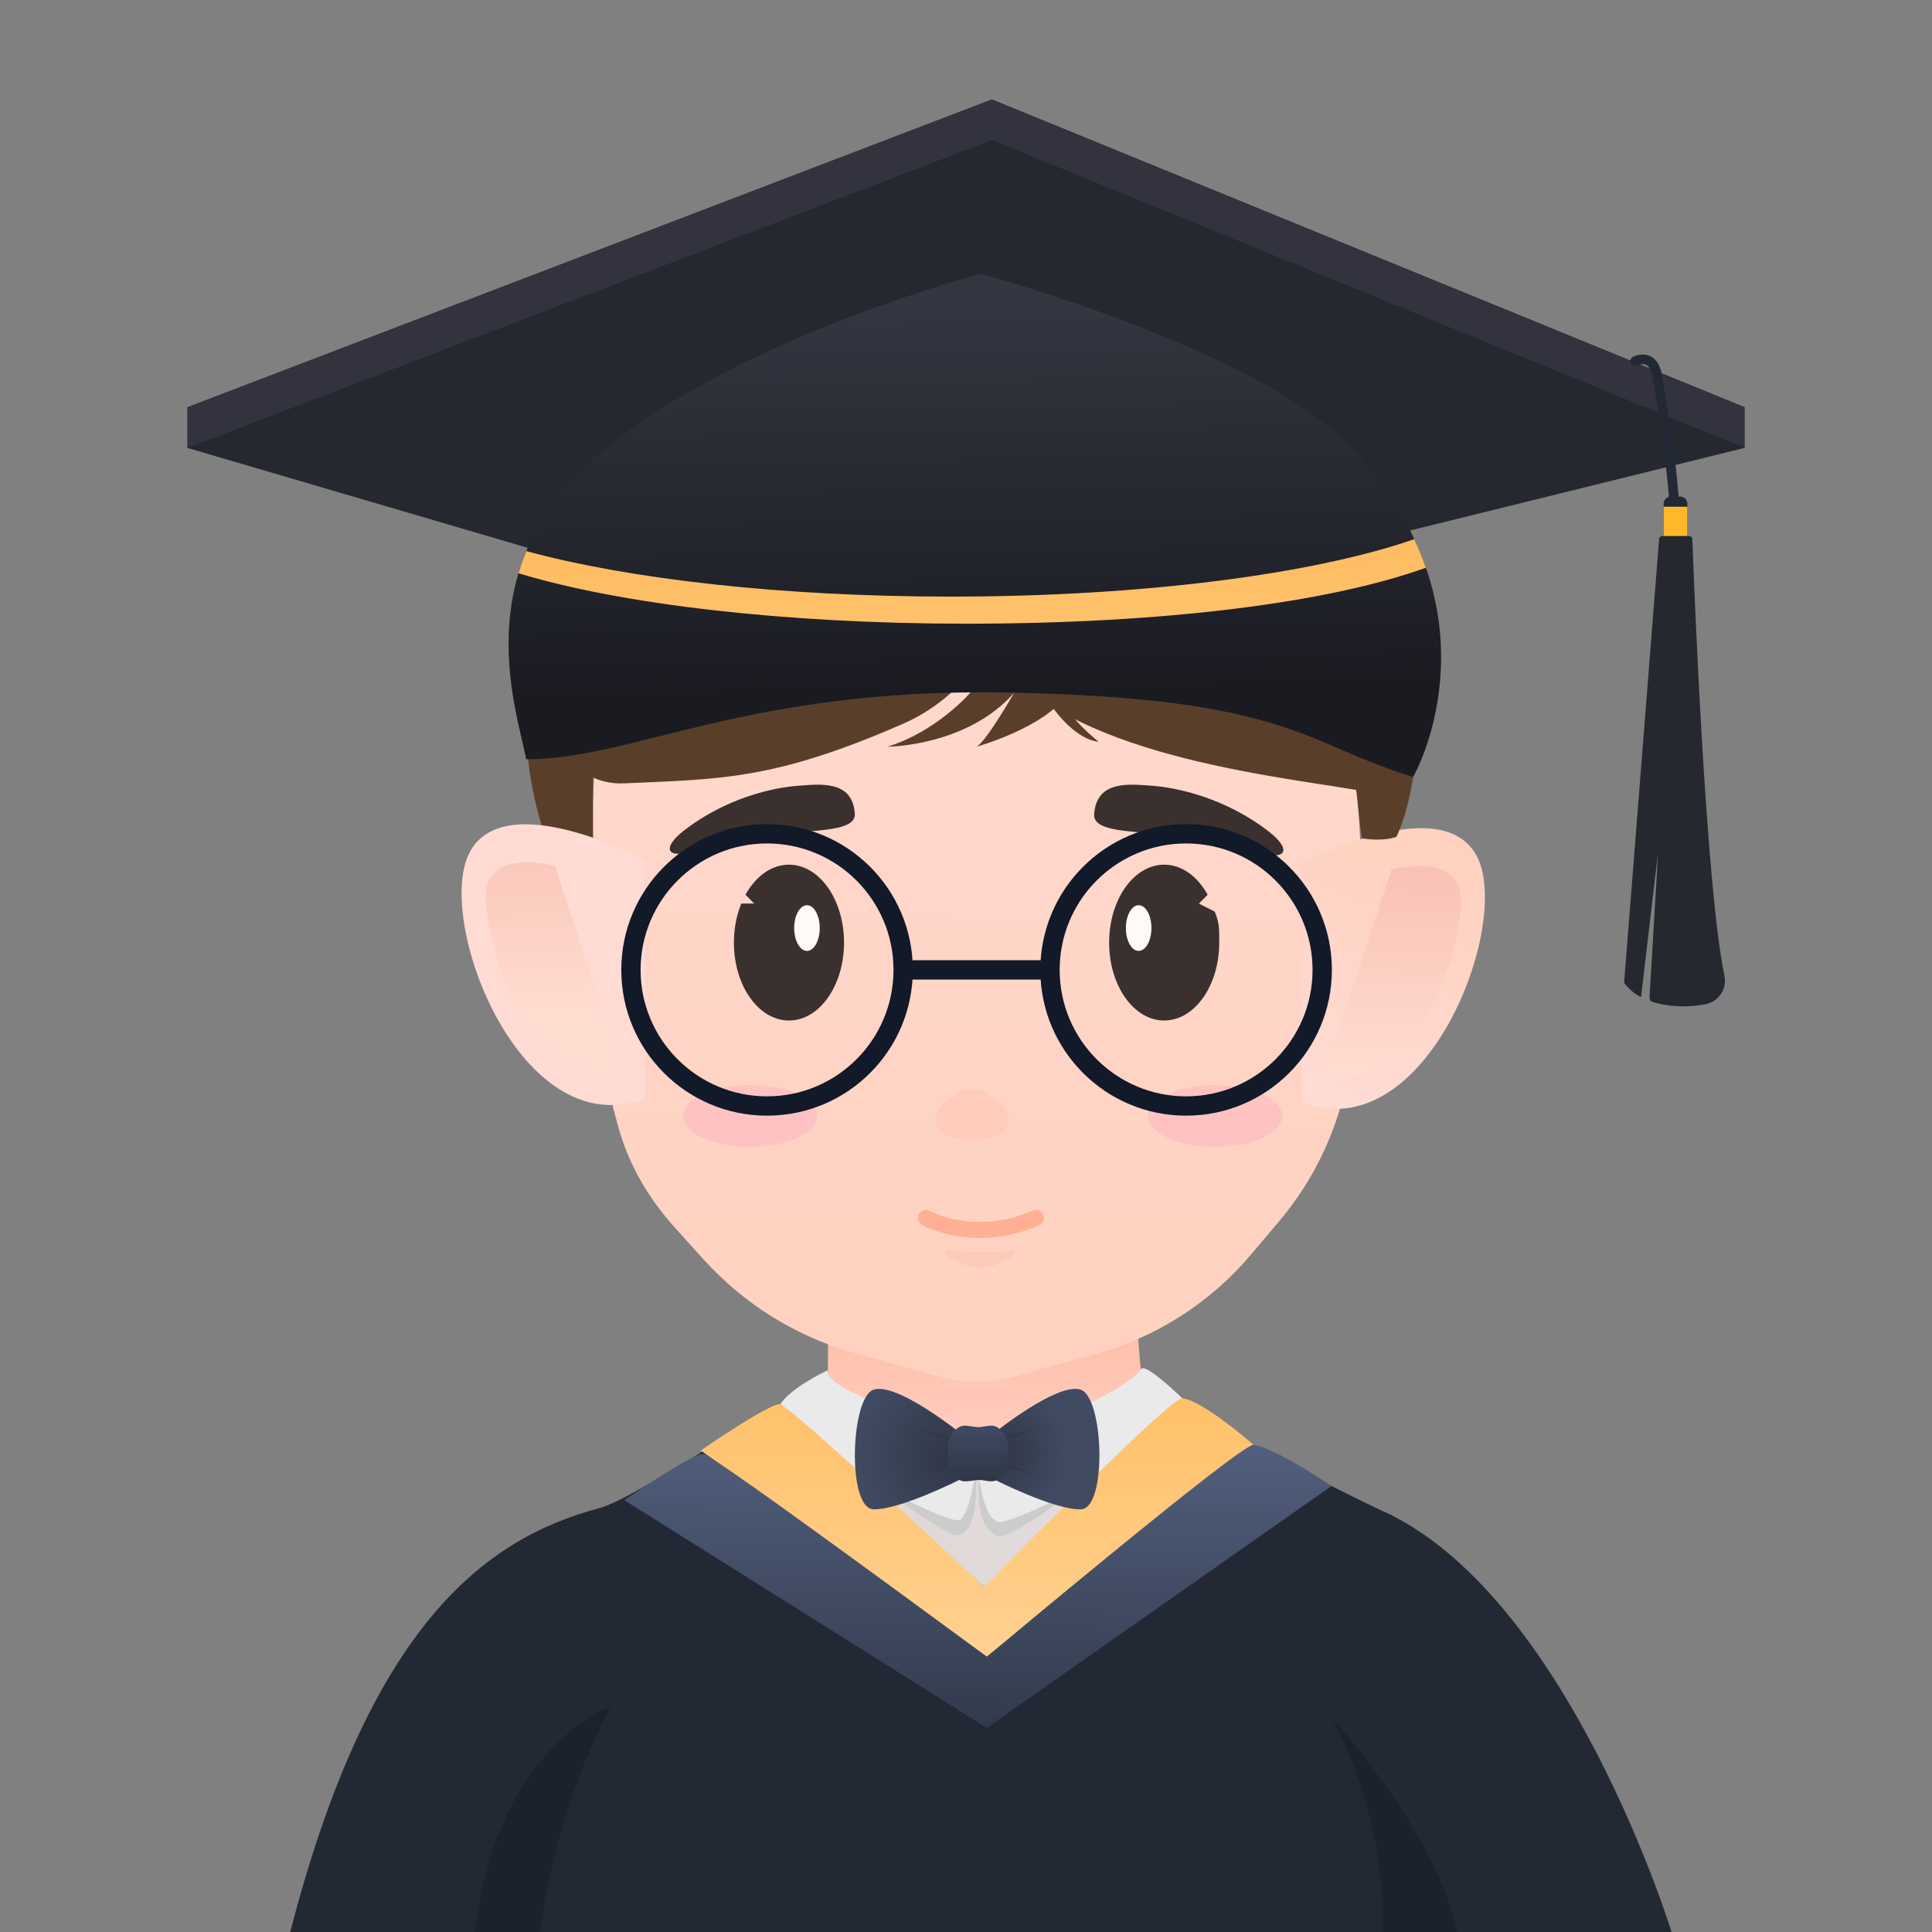 <?xml version="1.0" standalone="no"?><!DOCTYPE svg PUBLIC "-//W3C//DTD SVG 1.1//EN" "http://www.w3.org/Graphics/SVG/1.1/DTD/svg11.dtd"><svg height="1200" legacy-metrics="false" node-id="1" sillyvg="true" template-height="1200" template-width="1200" version="1.1" viewBox="0 0 1200 1200" width="1200" xmlns="http://www.w3.org/2000/svg" xmlns:xlink="http://www.w3.org/1999/xlink"><rect x="0" y="0" width="1200" height="1200" fill="#808080" stroke="none"/><defs node-id="113"><linearGradient gradientUnits="userSpaceOnUse" id="SVGID_1_" node-id="5" x1="612.514" x2="614.456" y1="959.636" y2="826.321"><stop offset="0" stop-color="#ffdbd4"></stop><stop offset="1" stop-color="#ffbfaa"></stop></linearGradient><linearGradient gradientUnits="userSpaceOnUse" id="SVGID_00000067948043410754306610000013215841572664995234_" node-id="9" x1="613.406" x2="601.212" y1="222.907" y2="856.401"><stop offset="0" stop-color="#ffdbd4"></stop><stop offset="1" stop-color="#ffd1bf"></stop></linearGradient><linearGradient gradientUnits="userSpaceOnUse" id="SVGID_00000160889768968601412780000008111436685543184818_" node-id="15" x1="509.251" x2="707.886" y1="940.342" y2="940.342"><stop offset="0" stop-color="#e3d6d3"></stop><stop offset="1" stop-color="#dedede"></stop></linearGradient><linearGradient gradientUnits="userSpaceOnUse" id="SVGID_00000086680727764851036470000007692062261192998822_" node-id="23" x1="817.471" x2="878.82" y1="673.578" y2="529.638"><stop offset="0" stop-color="#ffdbd4"></stop><stop offset="1" stop-color="#ffd1bf"></stop></linearGradient><linearGradient gradientUnits="userSpaceOnUse" id="SVGID_00000166656538718951574890000008575120021898260645_" node-id="27" x1="865.781" x2="863.242" y1="540.167" y2="672.067"><stop offset="0" stop-color="#fac1b6"></stop><stop offset="1" stop-color="#ffded1"></stop></linearGradient><linearGradient gradientUnits="userSpaceOnUse" id="SVGID_00000150786012024088682730000015430635180767938212_" node-id="31" x1="865.781" x2="863.242" y1="540.175" y2="672.075"><stop offset="0" stop-color="#fac1b6"></stop><stop offset="1" stop-color="#ffded1"></stop></linearGradient><linearGradient gradientUnits="userSpaceOnUse" id="SVGID_00000101792629481947521070000015610213229752519812_" node-id="36" x1="-1324.825" x2="-1386.173" y1="671.169" y2="527.228"><stop offset="0" stop-color="#ffdbd4"></stop><stop offset="1" stop-color="#ffd1bf"></stop></linearGradient><linearGradient gradientUnits="userSpaceOnUse" id="SVGID_00000080925042785443287650000009035703777424726672_" node-id="40" x1="-1373.134" x2="-1370.595" y1="537.757" y2="669.658"><stop offset="0" stop-color="#fac1b6"></stop><stop offset="1" stop-color="#ffded1"></stop></linearGradient><linearGradient gradientUnits="userSpaceOnUse" id="SVGID_00000121264520010805193810000002746059646100178347_" node-id="70" x1="602.253" x2="605.879" y1="193.742" y2="429.466"><stop offset="0" stop-color="#333540"></stop><stop offset="1" stop-color="#1a1b21"></stop></linearGradient><linearGradient gradientUnits="userSpaceOnUse" id="SVGID_00000063602895656018901820000010871340821784916659_" node-id="74" x1="605.136" x2="607.353" y1="1021.661" y2="869.481"><stop offset="0" stop-color="#ffd08f"></stop><stop offset="1" stop-color="#ffc16a"></stop></linearGradient><linearGradient gradientUnits="userSpaceOnUse" id="SVGID_00000008148728283561378260000013374430947407610012_" node-id="78" x1="605.26" x2="607.856" y1="1073.09" y2="894.918"><stop offset="0" stop-color="#323a4c"></stop><stop offset="1" stop-color="#525f7d"></stop></linearGradient><radialGradient cx="589.771" cy="904.849" fx="589.771" fy="904.849" gradientUnits="userSpaceOnUse" id="SVGID_00000102504614999362093770000012902457961450385053_" node-id="83" r="58.628"><stop offset="0" stop-color="#303747"></stop><stop offset="1" stop-color="#404a61"></stop></radialGradient><radialGradient cx="621.889" cy="901.874" fx="621.889" fy="901.874" gradientUnits="userSpaceOnUse" id="SVGID_00000075142153179160531140000008844521803501454467_" node-id="89" r="41.827"><stop offset="0" stop-color="#303747"></stop><stop offset="1" stop-color="#404a61"></stop></radialGradient><linearGradient gradientUnits="userSpaceOnUse" id="SVGID_00000174560561678314908860000015224195412871022246_" node-id="95" x1="607.295" x2="607.698" y1="885.738" y2="918.813"><stop offset="0" stop-color="#404a61"></stop><stop offset="1" stop-color="#2f3747"></stop></linearGradient><linearGradient gradientUnits="userSpaceOnUse" id="SVGID_00000083787953944410821120000007152187524912816512_" node-id="108" x1="603.665" x2="604.232" y1="341.74" y2="378.578"><stop offset="0" stop-color="#ffbc61"></stop><stop offset="1" stop-color="#ffc16a"></stop></linearGradient></defs><path d="M 706.56 825.17 L 610.31 826.55 L 514.06 825.17 C 514.06 825.17 516.56 883.50 505.82 925.14 C 500.31 946.51 520.59 964.99 542.65 964.99 L 607.64 964.99 L 612.98 964.99 L 687.41 964.99 C 711.03 964.99 725.40 943.65 719.70 920.73 C 709.42 879.44 706.56 825.17 706.56 825.17 Z" fill="url(#SVGID_1_)" fill-rule="evenodd" node-id="208" stroke="none" target-height="139.82" target-width="215.992" target-x="504.93" target-y="825.17"></path><path d="M 846.53 595.02 C 846.53 619.62 841.34 649.76 835.85 674.80 C 829.08 705.64 814.91 734.37 794.53 758.50 L 777.01 779.24 C 751.73 809.17 717.99 830.75 680.22 841.15 L 627.99 855.53 C 613.98 859.39 599.18 859.37 585.18 855.49 L 531.40 840.58 C 495.14 830.53 462.48 810.37 437.22 782.47 L 420.22 763.68 C 403.11 744.78 390.70 724.13 383.91 699.56 C 375.81 670.23 366.63 627.78 366.63 595.02 C 366.63 382.85 376.73 210.85 606.59 210.85 C 811.49 210.85 846.53 382.85 846.53 595.02 Z" fill="url(#SVGID_00000067948043410754306610000013215841572664995234_)" fill-rule="evenodd" node-id="210" stroke="none" target-height="647.562" target-width="479.9" target-x="366.63" target-y="210.85"></path><path d="M 368.34 426.82 L 368.34 542.14 L 355.86 556.24 C 355.86 556.24 307.89 484.99 335.30 390.31 C 362.71 295.63 368.34 426.82 368.34 426.82 Z" fill="#593f2a" fill-rule="evenodd" node-id="212" stroke="none" target-height="200.229" target-width="41.493" target-x="326.847" target-y="356.011"></path><path d="M 508.84 858.11 C 464.86 881.81 393.79 931.03 372.42 936.69 C 300.39 955.78 229.31 1010.28 180.27 1200.00 L 1038.24 1200.00 C 1038.24 1200.00 975.63 996.36 863.43 940.68 C 831.20 925.97 756.24 887.38 718.79 861.41 C 689.06 845.11 665.99 930.80 603.23 934.71 C 549.36 938.06 528.28 864.85 508.84 858.11 Z" fill="#222935" fill-rule="evenodd" node-id="214" stroke="none" target-height="341.89" target-width="857.97" target-x="180.27" target-y="858.11"></path><path d="M 509.25 895.01 L 611.36 985.67 L 707.89 897.33 Z" fill="url(#SVGID_00000160889768968601412780000008111436685543184818_)" fill-rule="evenodd" node-id="216" stroke="none" target-height="90.66" target-width="198.64" target-x="509.25" target-y="895.01"></path><path d="M 514.20 851.05 C 509.52 864.26 600.66 891.34 600.66 891.34 C 607.61 894.44 615.53 894.58 622.58 891.72 C 622.58 891.72 690.41 871.87 708.59 850.77 C 709.69 845.91 725.82 860.23 735.95 869.98 C 746.76 880.38 714.33 901.57 714.33 901.57 L 647.47 917.99 L 518.76 903.46 L 484.31 872.88 C 484.32 872.87 488.16 863.66 514.20 851.05 Z" fill="#eaeaea" fill-rule="evenodd" node-id="218" stroke="none" target-height="68.198" target-width="253.832" target-x="484.31" target-y="849.792"></path><path d="M 379.36 1059.89 C 379.36 1059.89 308.17 1084.47 295.18 1200.00 L 335.58 1200.00 C 335.58 1200.00 342.39 1129.97 379.36 1059.89 Z" fill="#1c222b" fill-rule="evenodd" node-id="220" stroke="none" target-height="140.11" target-width="84.18" target-x="295.18" target-y="1059.89"></path><path d="M 827.01 1066.56 C 827.01 1066.56 893.03 1138.97 905.02 1200.00 L 858.56 1200.00 C 858.55 1200.00 863.98 1136.64 827.01 1066.56 Z" fill="#1c222b" fill-rule="evenodd" node-id="222" stroke="none" target-height="133.44" target-width="78.01" target-x="827.01" target-y="1066.56"></path><g node-id="335"><path d="M 808.61 536.45 C 808.61 536.45 895.34 490.01 917.34 531.89 C 939.34 573.76 885.80 714.15 808.61 684.75 L 808.61 536.45 Z" fill="url(#SVGID_00000086680727764851036470000007692062261192998822_)" fill-rule="evenodd" group-id="1" node-id="226" stroke="none" target-height="174.328" target-width="113.697" target-x="808.61" target-y="514.446"></path><path d="M 864.32 540.19 C 864.32 540.19 910.13 527.57 907.26 562.65 C 904.39 597.74 883.85 669.17 821.25 671.65 L 864.32 540.19 Z" fill="url(#SVGID_00000166656538718951574890000008575120021898260645_)" fill-rule="evenodd" group-id="1" node-id="228" stroke="none" target-height="133.666" target-width="86.118" target-x="821.25" target-y="537.984"></path><path d="M 864.32 540.20 C 864.32 540.20 910.13 527.58 907.26 562.66 C 904.39 597.75 883.85 669.18 821.25 671.66 L 864.32 540.20 Z" fill="url(#SVGID_00000150786012024088682730000015430635180767938212_)" fill-rule="evenodd" group-id="1" node-id="230" stroke="none" target-height="133.666" target-width="86.118" target-x="821.25" target-y="537.994"></path></g><g node-id="336"><path d="M 400.40 682.34 C 323.21 711.74 269.68 571.36 291.67 529.48 C 313.67 487.61 400.40 534.04 400.40 534.04 L 400.40 682.34 Z" fill="url(#SVGID_00000101792629481947521070000015610213229752519812_)" fill-rule="evenodd" group-id="2" node-id="235" stroke="none" target-height="174.324" target-width="113.694" target-x="286.706" target-y="512.04"></path><path d="M 344.69 537.78 C 344.69 537.78 298.88 525.16 301.75 560.24 C 304.62 595.32 325.16 666.76 387.76 669.24 L 344.69 537.78 Z" fill="url(#SVGID_00000080925042785443287650000009035703777424726672_)" fill-rule="evenodd" group-id="2" node-id="237" stroke="none" target-height="133.666" target-width="86.118" target-x="301.642" target-y="535.574"></path></g><path d="M 679.61 505.79 C 681.03 484.27 702.01 487.14 714.92 488.00 C 730.98 489.06 761.44 495.63 788.48 516.81 C 800.45 526.19 801.74 535.06 781.08 529.62 C 753.43 522.34 734.69 520.45 722.77 518.64 C 704.02 515.80 678.86 517.08 679.61 505.79 Z" fill="#3a302e" fill-rule="evenodd" node-id="240" stroke="none" target-height="43.853" target-width="117.472" target-x="679.61" target-y="487.396"></path><path d="M 488.72 517.96 C 477.06 519.72 458.74 521.58 431.69 528.70 C 411.48 534.02 412.74 525.34 424.45 516.17 C 450.89 495.46 480.69 489.04 496.40 487.99 C 509.02 487.15 529.55 484.34 530.94 505.39 C 531.65 516.44 507.05 515.18 488.72 517.96 Z" fill="#3a302e" fill-rule="evenodd" node-id="242" stroke="none" target-height="42.894" target-width="114.904" target-x="416.036" target-y="487.4"></path><path d="M 626.48 696.40 C 626.48 702.94 616.27 708.24 603.68 708.24 C 591.09 708.24 580.88 702.94 580.88 696.40 C 580.88 689.86 591.09 676.46 603.68 676.46 C 616.28 676.46 626.48 689.86 626.48 696.40 Z" fill="#ffcbbb" fill-rule="nonzero" node-id="244" stroke="none" target-height="31.78" target-width="45.6" target-x="580.88" target-y="676.46"></path><path d="M 490.03 537.07 C 479.06 537.07 469.31 544.38 463.05 555.74 L 468.47 561.22 L 460.44 561.22 C 457.52 568.35 455.84 576.62 455.84 585.46 C 455.84 612.19 471.15 633.86 490.04 633.86 C 508.93 633.86 524.24 612.19 524.24 585.46 C 524.23 558.74 508.92 537.07 490.03 537.07 Z" fill="#3a302e" fill-rule="evenodd" group-id="3" node-id="248" stroke="none" target-height="96.79" target-width="68.4" target-x="455.84" target-y="537.07"></path><path d="M 509.16 576.43 C 509.16 584.27 505.61 590.62 501.22 590.62 C 496.83 590.62 493.28 584.27 493.28 576.43 C 493.28 568.59 496.83 562.24 501.22 562.24 C 505.61 562.24 509.16 568.59 509.16 576.43 Z" fill="#fff9f8" fill-rule="evenodd" group-id="3" node-id="250" stroke="none" target-height="28.38" target-width="15.88" target-x="493.28" target-y="562.24"></path><path d="M 723.11 537.07 C 734.08 537.07 743.83 544.38 750.09 555.74 L 744.67 561.22 L 754.49 566.24 C 757.41 573.37 757.30 576.63 757.30 585.46 C 757.30 612.19 741.99 633.86 723.10 633.86 C 704.21 633.86 688.90 612.19 688.90 585.46 C 688.91 558.74 704.23 537.07 723.11 537.07 Z" fill="#3a302e" fill-rule="evenodd" group-id="3" node-id="252" stroke="none" target-height="96.79" target-width="68.4" target-x="688.9" target-y="537.07"></path><path d="M 715.18 576.43 C 715.18 584.27 711.63 590.62 707.24 590.62 C 702.85 590.62 699.30 584.27 699.30 576.43 C 699.30 568.59 702.85 562.24 707.24 562.24 C 711.63 562.24 715.18 568.59 715.18 576.43 Z" fill="#fff9f8" fill-rule="evenodd" group-id="3" node-id="254" stroke="none" target-height="28.38" target-width="15.88" target-x="699.3" target-y="562.24"></path><path d="M 507.65 693.19 C 507.65 703.80 488.96 712.41 465.90 712.41 C 442.84 712.41 424.15 703.80 424.15 693.19 C 424.15 682.58 442.84 673.97 465.90 673.97 C 488.96 673.97 507.65 682.58 507.65 693.19 Z" fill="#ffc2c2" fill-rule="evenodd" node-id="257" stroke="none" target-height="38.44" target-width="83.5" target-x="424.15" target-y="673.97"></path><path d="M 796.48 693.19 C 796.48 703.80 777.79 712.41 754.73 712.41 C 731.67 712.41 712.98 703.80 712.98 693.19 C 712.98 682.58 731.67 673.97 754.73 673.97 C 777.79 673.97 796.48 682.58 796.48 693.19 Z" fill="#ffc2c2" fill-rule="evenodd" node-id="259" stroke="none" target-height="38.44" target-width="83.5" target-x="712.98" target-y="673.97"></path><path d="M 536.89 915.94 C 536.89 915.94 585.45 953.51 594.13 953.51 C 608.51 953.51 606.16 918.00 606.16 918.00 L 597.17 924.31 L 536.89 915.94 Z" fill="#cccccc" fill-rule="evenodd" node-id="261" stroke="none" target-height="37.57" target-width="69.377" target-x="536.89" target-y="915.94"></path><path d="M 677.49 917.99 C 677.49 917.99 626.60 958.31 619.06 954.01 C 603.60 945.18 608.56 917.40 608.56 917.40 L 617.21 926.36 L 677.49 917.99 Z" fill="#cccccc" fill-rule="evenodd" node-id="263" stroke="none" target-height="36.909" target-width="69.679" target-x="607.811" target-y="917.4"></path><path d="M 530.35 870.36 C 530.35 870.36 516.97 897.32 519.73 905.18 C 522.49 913.05 588.41 946.02 595.66 944.21 C 601.41 942.77 605.67 918.14 609.22 897.07 C 609.45 895.70 608.50 894.43 607.12 894.23 C 566.39 888.56 530.35 870.36 530.35 870.36 Z" fill="#eaeaea" fill-rule="evenodd" node-id="265" stroke="none" target-height="73.899" target-width="89.863" target-x="519.357" target-y="870.36"></path><path d="M 681.30 871.42 C 683.12 870.92 698.34 900.08 696.15 906.31 C 693.39 914.18 627.47 947.15 620.22 945.34 C 614.46 943.90 608.13 932.98 606.58 898.94 C 606.48 896.74 608.17 894.89 610.36 894.75 C 644.43 892.54 681.30 871.42 681.30 871.42 Z" fill="#eaeaea" fill-rule="evenodd" node-id="267" stroke="none" target-height="73.969" target-width="89.765" target-x="606.58" target-y="871.42"></path><path d="M 744.13 170.18 C 744.13 170.18 743.63 133.84 706.43 105.95 C 706.43 105.95 762.48 136.38 766.45 159.62 C 766.45 159.62 820.05 143.75 860.68 162.40 C 860.68 162.40 779.76 164.73 770.42 202.30 L 744.13 170.18 Z" fill="#32333f" fill-rule="evenodd" node-id="269" stroke="none" target-height="96.35" target-width="154.25" target-x="706.43" target-y="105.95"></path><path d="M 608.64 768.97 C 587.64 768.97 573.60 761.32 572.73 760.83 C 570.32 759.48 569.46 756.43 570.81 754.03 C 572.16 751.62 575.20 750.76 577.60 752.10 L 577.60 752.10 C 578.75 752.73 606.06 767.41 641.32 751.89 C 643.85 750.78 646.80 751.93 647.91 754.45 C 649.02 756.98 647.87 759.93 645.35 761.04 C 631.85 766.98 619.34 768.97 608.64 768.97 Z" fill="#ffb094" fill-rule="nonzero" group-id="4" node-id="273" stroke="none" target-height="17.504" target-width="78.134" target-x="570.169" target-y="751.466"></path><path d="M 589.15 776.30 C 597.94 777.45 613.58 778.86 627.81 776.77 C 629.81 776.48 630.83 779.07 629.15 780.19 C 624.39 783.35 617.42 786.92 609.76 787.33 C 601.35 787.78 593.10 783.34 587.83 779.71 C 586.21 778.58 587.20 776.04 589.15 776.30 Z" fill="#fcc9bb" fill-rule="evenodd" node-id="276" stroke="none" target-height="11.03" target-width="42.975" target-x="587.019" target-y="776.3"></path><path d="M 734.83 211.20 C 734.83 211.20 858.98 303.45 874.04 381.50 C 891.74 473.21 867.36 519.75 867.36 519.75 C 867.36 519.75 860.17 522.90 846.14 520.74 C 845.18 520.59 842.74 490.70 842.23 490.62 C 784.39 480.92 648.63 466.57 614.48 399.02 C 614.48 399.02 600.38 432.31 560.75 449.62 C 479.93 484.93 446.70 483.81 387.79 486.56 C 352.24 488.22 331.19 449.62 331.12 390.82 C 330.97 268.09 413.13 197.34 528.49 172.18 C 599.92 156.59 657.95 134.59 734.83 211.20 Z" fill="#593f2a" fill-rule="evenodd" node-id="278" stroke="none" target-height="364.573" target-width="549.362" target-x="331.12" target-y="156.871"></path><path d="M 602.90 429.99 C 602.90 429.99 582.33 454.15 551.27 463.78 C 551.27 463.78 600.53 463.71 629.95 430.24 C 629.95 430.24 612.62 460.55 606.57 463.78 C 606.57 463.78 648.63 452.13 662.87 431.31 C 677.11 410.49 658.96 410.49 658.96 410.49 L 602.90 429.99 Z" fill="#593f2a" fill-rule="evenodd" node-id="280" stroke="none" target-height="53.29" target-width="117.063" target-x="551.27" target-y="410.49"></path><path d="M 116.32 252.98 L 616.11 61.79 L 1083.68 252.98 L 616.11 382.72 Z" fill="#262830" fill-rule="nonzero" node-id="282" stroke="none" target-height="320.93" target-width="967.36" target-x="116.32" target-y="61.79"></path><path d="M 116.32 252.98 L 116.32 278.18 L 1083.68 278.18 L 1083.68 252.98 L 616.11 61.79 Z" fill="#32333f" fill-rule="nonzero" node-id="284" stroke="none" target-height="216.39" target-width="967.36" target-x="116.32" target-y="61.79"></path><path d="M 652.17 437.10 C 652.17 437.10 666.29 459.08 682.42 460.70 C 682.42 460.70 665.43 447.69 659.91 434.93 C 654.39 422.18 652.17 437.10 652.17 437.10 Z" fill="#593f2a" fill-rule="evenodd" node-id="286" stroke="none" target-height="30.882" target-width="30.25" target-x="652.17" target-y="429.818"></path><path d="M 116.32 278.18 L 616.11 86.98 L 1083.68 278.18 L 558.23 407.92 Z" fill="#262830" fill-rule="nonzero" node-id="288" stroke="none" target-height="320.94" target-width="967.36" target-x="116.32" target-y="86.98"></path><path d="M 877.73 482.54 C 810.94 462.54 801.71 433.43 625.94 430.16 C 463.30 427.14 394.01 471.59 326.83 471.59 C 319.97 436.85 287.78 347.18 380.64 274.85 C 467.61 207.11 609.20 169.98 609.20 169.98 C 609.20 169.98 778.86 216.24 835.94 274.85 C 929.40 370.82 886.29 467.35 877.73 482.54 Z" fill="url(#SVGID_00000121264520010805193810000002746059646100178347_)" fill-rule="nonzero" node-id="290" stroke="none" target-height="312.56" target-width="579.171" target-x="315.921" target-y="169.98"></path><path d="M 484.32 872.14 C 477.46 871.82 435.23 900.94 435.23 900.94 L 612.93 1029.06 L 778.62 897.41 C 778.62 897.41 747.41 870.01 734.40 868.49 C 726.76 867.60 611.36 985.67 611.36 985.67 C 611.36 985.67 490.12 872.41 484.32 872.14 Z" fill="url(#SVGID_00000063602895656018901820000010871340821784916659_)" fill-rule="evenodd" node-id="292" stroke="none" target-height="160.57" target-width="343.39" target-x="435.23" target-y="868.49"></path><path d="M 436.85 902.98 C 429.99 902.66 387.76 931.78 387.76 931.78 L 612.93 1073.21 L 827.02 922.98 C 827.02 922.98 791.63 898.93 778.62 897.41 C 770.98 896.52 612.93 1029.06 612.93 1029.06 C 612.93 1029.06 442.64 903.24 436.85 902.98 Z" fill="url(#SVGID_00000008148728283561378260000013374430947407610012_)" fill-rule="evenodd" node-id="294" stroke="none" target-height="175.8" target-width="439.26" target-x="387.76" target-y="897.41"></path><path d="M 596.36 890.03 C 596.36 890.03 556.82 858.23 542.53 863.19 C 528.23 868.15 526.04 937.01 542.53 937.45 C 559.02 937.89 596.36 918.92 596.36 918.92 L 596.36 890.03 Z" fill="url(#SVGID_00000102504614999362093770000012902457961450385053_)" fill-rule="evenodd" group-id="5" node-id="298" stroke="none" target-height="74.754" target-width="65.377" target-x="530.983" target-y="862.696"></path><path d="M 591.73 892.95 L 571.51 887.96 L 590.57 895.22 Z" fill="#303747" fill-rule="evenodd" group-id="5" node-id="300" stroke="none" target-height="7.26" target-width="20.22" target-x="571.51" target-y="887.96"></path><path d="M 591.35 907.54 L 572.00 915.23 L 591.73 910.06 Z" fill="#303747" fill-rule="evenodd" group-id="5" node-id="302" stroke="none" target-height="7.69" target-width="19.73" target-x="572" target-y="907.54"></path><path d="M 617.48 890.03 C 617.48 890.03 657.02 858.23 671.31 863.19 C 685.60 868.15 687.80 937.01 671.31 937.45 C 654.82 937.89 617.48 918.92 617.48 918.92 L 617.48 890.03 Z" fill="url(#SVGID_00000075142153179160531140000008844521803501454467_)" fill-rule="evenodd" group-id="5" node-id="304" stroke="none" target-height="74.754" target-width="65.373" target-x="617.48" target-y="862.696"></path><path d="M 621.17 892.95 L 641.39 887.96 L 622.33 895.22 Z" fill="#303747" fill-rule="evenodd" group-id="5" node-id="306" stroke="none" target-height="7.26" target-width="20.22" target-x="621.17" target-y="887.96"></path><path d="M 621.55 907.54 L 640.90 915.23 L 621.17 910.06 Z" fill="#303747" fill-rule="evenodd" group-id="5" node-id="308" stroke="none" target-height="7.69" target-width="19.73" target-x="621.17" target-y="907.54"></path><path d="M 616.85 919.99 C 613.96 920.33 611.08 919.23 608.19 919.26 C 604.84 919.29 601.50 920.39 598.15 919.99 C 594.06 919.41 589.41 914.13 588.83 908.74 C 588.47 904.77 588.47 900.79 588.83 896.82 C 589.41 891.43 594.06 886.15 598.15 885.57 C 601.27 885.20 604.38 886.40 607.50 886.40 C 610.62 886.40 613.73 885.20 616.85 885.57 C 620.94 886.15 625.59 891.43 626.17 896.82 C 626.53 900.79 626.53 904.77 626.17 908.74 C 625.59 914.13 620.93 919.40 616.85 919.99 Z" fill="url(#SVGID_00000174560561678314908860000015224195412871022246_)" fill-rule="evenodd" group-id="5" node-id="310" stroke="none" target-height="34.506" target-width="37.88" target-x="588.56" target-y="885.543"></path><path d="M 560.97 602.42 C 560.97 649.11 523.12 686.96 476.43 686.96 C 429.74 686.96 391.89 649.11 391.89 602.42 C 391.89 555.73 429.74 517.88 476.43 517.88 C 523.12 517.88 560.97 555.73 560.97 602.42 Z" fill="none" group-id="6" node-id="315" stroke="#121928" stroke-linecap="butt" stroke-width="12" target-height="169.08" target-width="169.08" target-x="391.89" target-y="517.88"></path><path d="M 821.25 602.42 C 821.25 649.11 783.40 686.96 736.71 686.96 C 690.02 686.96 652.17 649.11 652.17 602.42 C 652.17 555.73 690.02 517.88 736.71 517.88 C 783.40 517.88 821.25 555.73 821.25 602.42 Z" fill="none" group-id="6" node-id="317" stroke="#121928" stroke-linecap="butt" stroke-width="12" target-height="169.08" target-width="169.08" target-x="652.17" target-y="517.88"></path><path d="M 563.23 602.42 L 649.94 602.42" fill="none" group-id="6" node-id="319" stroke="#121928" stroke-linecap="butt" stroke-width="12" target-height="0" target-width="86.71" target-x="563.23" target-y="602.42"></path><path d="M 1040.55 340.58 C 1040.50 340.58 1040.46 340.58 1040.41 340.58 C 1038.75 340.50 1037.47 339.10 1037.55 337.45 C 1039.13 303.10 1026.43 234.56 1026.30 233.87 C 1025.84 231.20 1024.81 227.83 1022.50 226.67 C 1020.07 225.45 1016.99 226.98 1016.96 227.00 C 1015.49 227.74 1013.68 227.17 1012.93 225.71 C 1012.17 224.25 1012.73 222.45 1014.19 221.68 C 1014.42 221.56 1019.94 218.72 1025.13 221.28 C 1028.82 223.10 1031.20 226.98 1032.21 232.81 C 1032.73 235.61 1045.16 302.69 1043.55 337.73 C 1043.47 339.33 1042.14 340.58 1040.55 340.58 Z" fill="#222935" fill-rule="nonzero" group-id="7" node-id="324" stroke="none" target-height="120.361" target-width="31.09" target-x="1012.6" target-y="220.219"></path><path d="M 1043.60 338.19 L 1037.78 338.19 C 1035.32 338.19 1033.33 336.20 1033.33 333.74 L 1033.33 312.89 C 1033.33 310.43 1035.32 308.44 1037.78 308.44 L 1043.60 308.44 C 1046.06 308.44 1048.05 310.43 1048.05 312.89 L 1048.05 333.74 C 1048.05 336.20 1046.06 338.19 1043.60 338.19 Z" fill="#222935" fill-rule="evenodd" node-id="327" stroke="none" target-height="29.75" target-width="14.72" target-x="1033.33" target-y="308.44"></path><path d="M 1043.60 337.59 L 1037.78 337.59 C 1035.32 337.59 1033.33 335.60 1033.33 333.14 L 1033.33 314.74 L 1048.05 314.74 L 1048.05 333.14 C 1048.05 335.59 1046.06 337.59 1043.60 337.59 Z" fill="#ffb829" fill-rule="evenodd" node-id="329" stroke="none" target-height="22.85" target-width="14.72" target-x="1033.33" target-y="314.74"></path><path d="M 1071.07 605.97 C 1059.27 550.17 1051.91 355.89 1051.14 334.80 C 1051.10 333.76 1050.25 332.94 1049.21 332.94 L 1040.35 332.94 L 1032.44 332.94 C 1031.43 332.94 1030.59 333.72 1030.51 334.72 L 1008.81 609.79 C 1008.77 610.31 1008.94 610.82 1009.28 611.22 C 1010.68 612.83 1014.64 617.12 1018.53 618.98 C 1018.77 619.10 1019.03 619.15 1019.29 619.15 L 1029.86 529.56 L 1024.53 619.90 C 1024.84 621.00 1025.21 621.86 1025.64 622.01 C 1034.77 625.11 1046.40 626.08 1058.89 623.85 C 1067.34 622.35 1072.84 614.38 1071.07 605.97 Z" fill="#262830" fill-rule="evenodd" node-id="331" stroke="none" target-height="292.12" target-width="62.582" target-x="1008.81" target-y="332.94"></path><path d="M 590.61 370.56 C 484.94 370.56 390.37 359.58 326.94 342.30 C 325.03 346.90 323.41 351.49 322.05 356.05 C 385.33 375.31 487.41 387.39 600.00 387.39 C 722.03 387.39 824.30 374.66 885.67 352.63 C 883.65 346.80 881.26 340.88 878.44 334.89 C 816.44 356.40 710.68 370.56 590.61 370.56 Z" fill="url(#SVGID_00000083787953944410821120000007152187524912816512_)" fill-rule="nonzero" node-id="333" stroke="none" target-height="52.5" target-width="563.62" target-x="322.05" target-y="334.89"></path></svg>